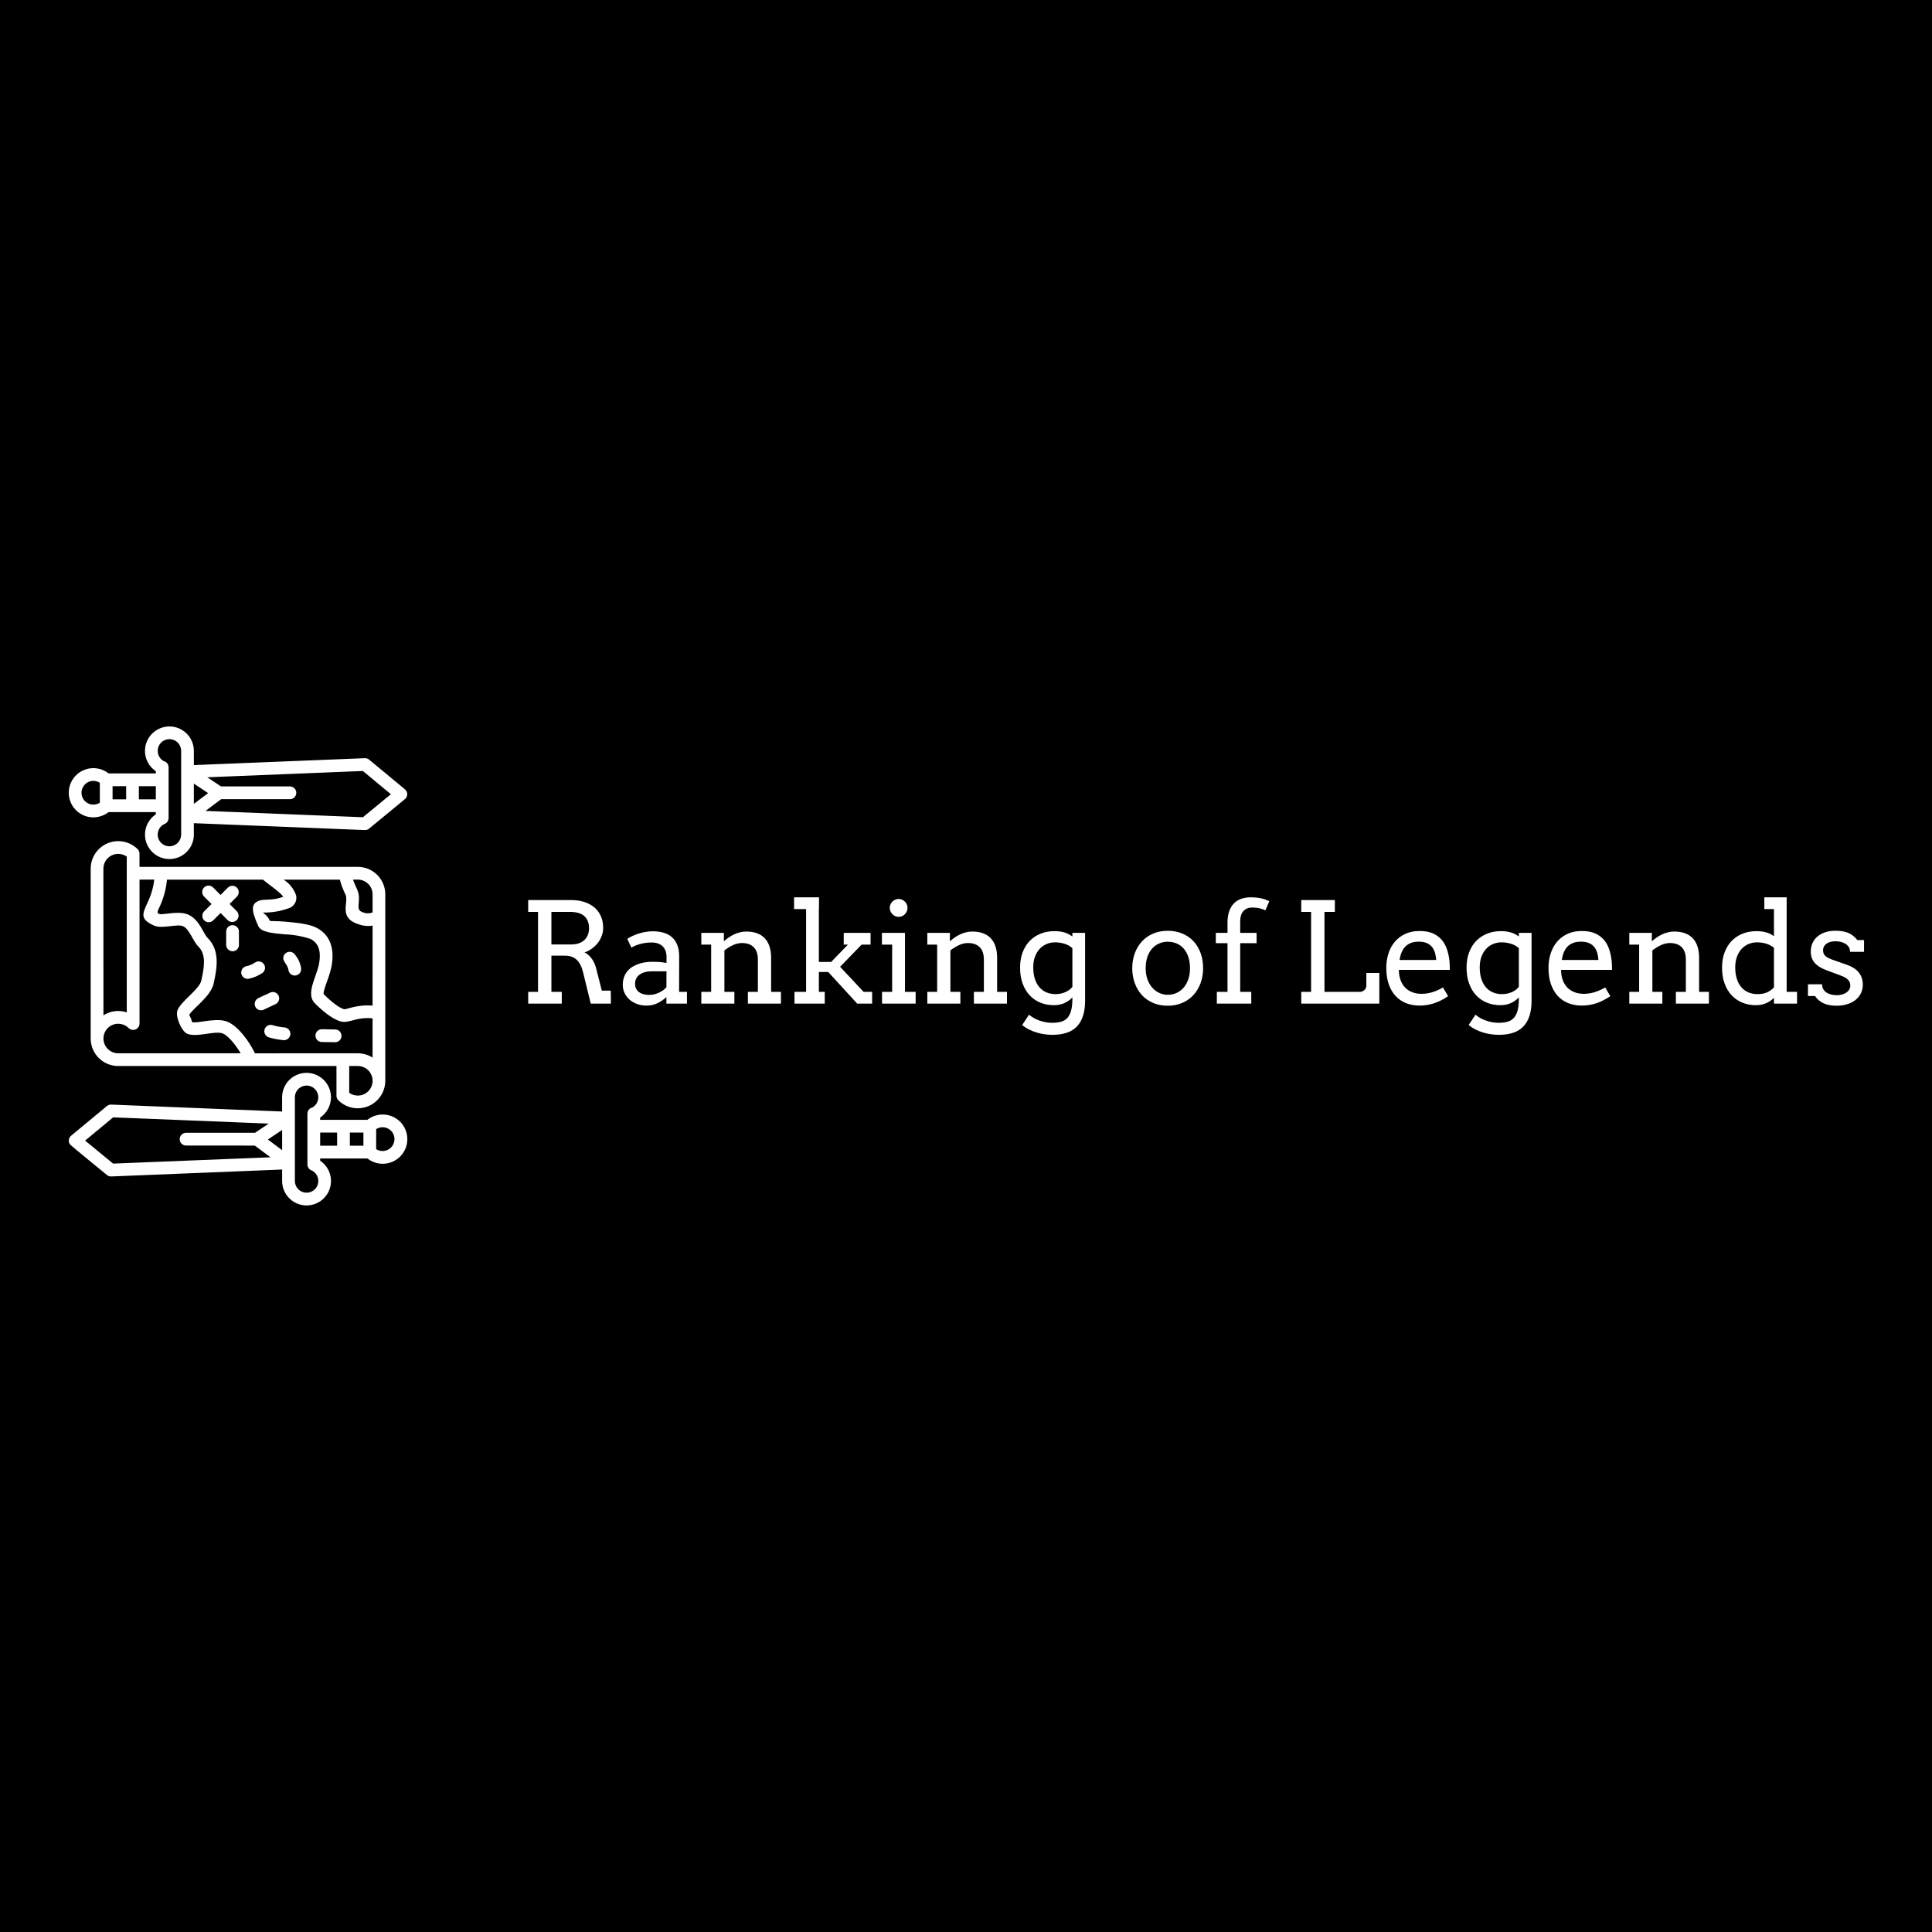 <svg xmlns="http://www.w3.org/2000/svg" xmlns:xlink="http://www.w3.org/1999/xlink" width="400" height="400" viewBox="0 0 400 400">
<rect data-name="background" width="100%" height="100%" fill="#000000"/><g data-name="icon" fill="#FFFFFF" data="id:7304026" transform="translate(-5.824, 144.89) scale(1.102)">
  
 <path d="m63.906 88.449c-0.512-0.152-0.863-0.617-0.863-1.152v-9.547c0-0.562 0.395-1.051 0.945-1.168 0.297-0.176 0.547-0.414 0.738-0.699 0.379-0.582 0.465-1.309 0.227-1.961s-0.77-1.156-1.438-1.355c-0.664-0.199-1.387-0.07-1.941 0.344-0.559 0.414-0.887 1.066-0.887 1.762v15.727c0 0.797 0.43 1.527 1.121 1.914 0.691 0.391 1.539 0.375 2.219-0.035 0.68-0.414 1.082-1.16 1.059-1.953-0.027-0.793-0.477-1.512-1.18-1.879zm7.699-54.664c0.188 0.578 0.57 1.352 0.816 1.93 0.898 2.148-0.621 3.699 1.051 4.211v-0.004c0.578 0.246 1.23 0.25 1.812 0.016v-3.375c0.004-0.738-0.289-1.449-0.812-1.969-0.523-0.523-1.234-0.816-1.973-0.816zm3.68 8.648v-0.004c-0.84 0.133-1.699 0.059-2.504-0.211-4.031-1.223-1.934-4.078-2.57-5.586-0.453-0.914-0.816-1.867-1.082-2.848h-10.547c1.078 0.695 1.898 1.727 2.332 2.938 0.125 0.539 0.027 1.109-0.266 1.578-0.297 0.469-0.766 0.801-1.305 0.922-1.457 0.512-2.988 0.762-4.531 0.746-0.301 0.137 0.566 0.199 1.164 1.543 0.051 0.105 1.352 0.023 2.945 0.172 2.07 0.195 4.398 0.406 5.809 1.129 2.922 1.5 3.375 4.465 2.824 7.332-0.191 0.883-0.449 1.75-0.773 2.594-0.438 1.238-0.844 2.398-0.656 2.586 0.801 0.812 2.602 2.465 3.777 2.801 0.426 0.117 2.41-0.926 5.379-0.676zm-7.16 21.891c0.336 0.035 0.668-0.07 0.918-0.297 0.25-0.223 0.398-0.539 0.402-0.875 0.008-0.336-0.129-0.66-0.371-0.891-0.246-0.23-0.574-0.352-0.91-0.328l-2.391-0.043c-0.664-0.012-1.211 0.516-1.223 1.176-0.016 0.664 0.512 1.211 1.176 1.227 0.801 0.016 1.602 0.031 2.398 0.039zm-11.141-7.113c0.055-0.027 0.105-0.059 0.16-0.082 0.555-0.324 0.754-1.027 0.457-1.594-0.301-0.57-0.996-0.801-1.574-0.523-0.719 0.379-1.477 0.656-2.164 1.02v-0.004c-0.309 0.133-0.547 0.387-0.66 0.703-0.113 0.316-0.09 0.664 0.066 0.961s0.426 0.516 0.75 0.602c0.324 0.086 0.672 0.035 0.953-0.145 0.625-0.324 1.344-0.602 2.012-0.938zm4.754-7.344v0.004c-0.211-0.793-0.605-1.527-1.148-2.141-0.293-0.32-0.73-0.457-1.152-0.363-0.422 0.098-0.762 0.41-0.887 0.824-0.277 0.98 0.789 1.43 0.938 2.637 0.121 0.621 0.699 1.043 1.328 0.965s1.086-0.633 1.047-1.262c-0.023-0.227-0.066-0.449-0.125-0.664zm-3.301 14.062v0.004c0.328 0.055 0.66-0.027 0.926-0.223 0.262-0.199 0.434-0.5 0.473-0.828 0.035-0.328-0.066-0.656-0.281-0.91-0.211-0.25-0.52-0.402-0.852-0.422-0.719-0.066-1.43-0.199-2.125-0.398-0.309-0.121-0.652-0.109-0.953 0.035-0.301 0.141-0.527 0.402-0.629 0.723-0.098 0.316-0.062 0.66 0.102 0.949 0.164 0.289 0.441 0.5 0.766 0.578 0.84 0.242 1.703 0.41 2.574 0.492zm-3.805-12.645c0.496-0.398 0.594-1.117 0.223-1.633-0.371-0.52-1.086-0.656-1.621-0.312-0.523 0.355-1.113 0.602-1.738 0.723-0.613 0.164-0.996 0.781-0.867 1.406s0.723 1.039 1.355 0.941c0.949-0.191 1.852-0.574 2.652-1.125zm-6.852-5.234v0.004c0.008 0.66 0.551 1.191 1.211 1.188 0.664-0.008 1.195-0.551 1.188-1.215-0.004-0.801-0.012-1.59-0.012-2.383l0.004 0.004c0.031-0.336-0.082-0.668-0.309-0.918-0.227-0.25-0.551-0.391-0.887-0.391-0.336 0-0.66 0.141-0.887 0.391-0.227 0.25-0.34 0.582-0.309 0.918v2.398zm-4.156-9.09c-0.469-0.469-0.469-1.23 0-1.699 0.469-0.473 1.23-0.473 1.699 0l1.398 1.406 1.398-1.406h0.004c0.473-0.441 1.211-0.426 1.668 0.031 0.453 0.457 0.465 1.195 0.023 1.668l-1.398 1.398 1.398 1.398v0.004c0.41 0.473 0.387 1.188-0.059 1.633-0.445 0.441-1.156 0.469-1.633 0.059l-1.398-1.398-1.398 1.398h-0.004c-0.469 0.449-1.215 0.441-1.676-0.02-0.461-0.457-0.473-1.199-0.023-1.672l1.406-1.398zm6.875 29.445c-0.664-1.141-2.293-3.426-3.512-3.769-1.594-0.445-4.816 0.859-6.586 0.078-0.984-0.43-2.269-3.273-1.75-4.457 0.777-1.754 4.106-3.879 4.453-5.508 0.449-2.113 1.07-4.754-0.516-6.356-1.121-1.129-1.73-3.379-2.938-3.863-1.207-0.484-3.918 0.602-5.523-0.152-2.527-1.188-2.113-2.102-1.164-4.195 0.684-1.383 1.121-2.871 1.301-4.402h-2.766v27.043c-0.004 0.484-0.293 0.918-0.738 1.102-0.445 0.188-0.961 0.086-1.305-0.25-0.656-0.656-1.594-0.941-2.504-0.762-0.91 0.18-1.668 0.805-2.023 1.66-0.352 0.859-0.254 1.836 0.262 2.606 0.516 0.77 1.383 1.234 2.309 1.23zm-13.844-32.621c-0.176 1.871-0.688 3.691-1.512 5.383-0.277 0.602-0.395 0.867 0 1.047 0.645 0.305 3.531-0.652 5.398 0.102 2.215 0.895 2.875 3.519 3.738 4.398 2.367 2.391 1.785 5.602 1.164 8.535-0.539 2.535-4.09 4.828-4.602 5.965l0.32 0.656c0.16 0.387 0.145 0.641 0.199 0.664 0.82 0.344 4.164-0.781 6.262-0.188 2.301 0.648 4.66 4.102 5.555 6.066l19.32-0.004c0.984 0 1.953 0.281 2.785 0.809v-7.375c-3.156-0.316-4.391 1.031-6.023 0.574-1.672-0.473-3.699-2.262-4.84-3.418-1.742-1.773 0.34-4.984 0.785-7.301 0.355-1.828 0.285-3.812-1.562-4.762-1.594-0.531-3.258-0.828-4.938-0.879-2.336-0.215-4.391-0.406-4.906-1.57-1.359-3.039-1.324-4.09 0.039-4.695 1.059-0.473 2.5 0.059 4.629-0.789 0.039-0.016 0.141 0.359 0.109 0.199-0.109-0.539-1.613-1.656-2.398-2.25-0.477-0.363-0.98-0.746-1.492-1.164zm34.242 35.016v5.035c0.723 0.516 1.648 0.656 2.492 0.375s1.5-0.949 1.77-1.793c0.27-0.848 0.117-1.77-0.41-2.488-0.523-0.715-1.363-1.133-2.25-1.129zm-2.398 5.582v-5.582h-41c-1.371 0.004-2.688-0.539-3.656-1.504-0.973-0.969-1.52-2.281-1.52-3.652v-31.926c0.004-2.086 1.258-3.965 3.184-4.766 1.922-0.805 4.141-0.371 5.625 1.094 0.23 0.227 0.363 0.535 0.363 0.859v2.484h41v-0.004c1.371-0.004 2.691 0.539 3.664 1.512 0.969 0.969 1.516 2.285 1.512 3.66v35.027c-0.008 2.086-1.266 3.961-3.191 4.762-1.922 0.797-4.141 0.363-5.621-1.102-0.234-0.227-0.363-0.535-0.363-0.863zm-43.781-15.109c1.305-0.832 2.91-1.035 4.383-0.555v-29.262c-0.848-0.598-1.961-0.68-2.883-0.203-0.922 0.477-1.504 1.426-1.508 2.465zm22.09-43h12.945c0.664 0 1.199 0.535 1.199 1.199 0 0.664-0.535 1.199-1.199 1.199h-12.914l-2.934 2.199 29.559 1.191 5.262-4.324-5.266-4.363-29.234 1.18zm-5.102 3.269 2.684-2.012-2.684-1.789zm-2.387-5.988v-3.953h-0.004c0-0.695-0.324-1.352-0.883-1.77-0.555-0.418-1.277-0.547-1.945-0.348-0.664 0.199-1.199 0.699-1.438 1.352-0.238 0.656-0.156 1.383 0.227 1.965 0.188 0.289 0.438 0.527 0.738 0.699 0.551 0.121 0.945 0.609 0.945 1.176v9.551-0.004c-0.004 0.531-0.355 1-0.863 1.148-0.707 0.367-1.156 1.09-1.18 1.883-0.027 0.793 0.379 1.539 1.059 1.949 0.68 0.41 1.527 0.426 2.219 0.035 0.691-0.391 1.121-1.125 1.121-1.918h0.004v-3.34m2.387-9.715 32.117-1.297v0.004c0.297-0.016 0.582 0.082 0.812 0.27l6.731 5.578c0.285 0.238 0.445 0.594 0.43 0.969-0.016 0.371-0.199 0.715-0.504 0.93l-6.664 5.481c-0.227 0.188-0.512 0.285-0.805 0.273l-32.121-1.293v2.148h0.004l0.004-0.004c0 1.617-0.844 3.109-2.227 3.941-1.387 0.832-3.102 0.875-4.527 0.117-1.422-0.762-2.344-2.211-2.426-3.824-0.082-1.609 0.691-3.144 2.031-4.043v-0.414h-8.875c-0.82 0.633-1.824 0.98-2.863 0.988-1.383 0-2.691-0.621-3.57-1.691-0.879-1.066-1.23-2.473-0.965-3.832 0.27-1.355 1.133-2.519 2.352-3.176 1.219-0.652 2.664-0.727 3.945-0.203 0.395 0.164 0.766 0.383 1.102 0.648h8.875v-0.418c-1.344-0.898-2.113-2.434-2.035-4.047 0.082-1.613 1-3.062 2.426-3.824 1.422-0.762 3.141-0.719 4.527 0.113 1.383 0.828 2.231 2.324 2.231 3.941h-0.004zm-10.328 3.965v2.469h3.184v-2.469zm-2.391 2.469v-2.469h-2.551v2.469zm-4.945 0.637v-3.746c-0.688-0.445-1.562-0.477-2.277-0.086-0.719 0.391-1.168 1.141-1.168 1.961 0 0.816 0.449 1.566 1.168 1.957 0.715 0.391 1.59 0.359 2.277-0.086zm15.277 2.551v-8.328m13.84 70.191-12.914-0.004c-0.664 0-1.199-0.535-1.199-1.199 0-0.66 0.535-1.199 1.199-1.199h12.953l2.574-1.727-29.227-1.172-5.266 4.363 5.258 4.324 29.555-1.188zm5.133-2.93-2.676 1.789 2.676 2.008zm0 7.43-32.113 1.301h-0.004c-0.289 0.008-0.574-0.09-0.797-0.273-0.742-0.609-6.719-5.481-6.891-5.691h-0.004c-0.203-0.246-0.301-0.559-0.27-0.875 0.027-0.316 0.184-0.609 0.426-0.809l6.731-5.582v0.004c0.223-0.188 0.508-0.285 0.801-0.277l32.113 1.301v-2.676c0-1.613 0.848-3.109 2.231-3.938 1.383-0.832 3.102-0.871 4.523-0.113 1.426 0.762 2.344 2.211 2.426 3.82 0.078 1.613-0.691 3.148-2.031 4.047v0.422h8.871c0.816-0.645 1.824-0.996 2.863-1 1.5-0.008 2.91 0.715 3.785 1.934 0.871 1.223 1.098 2.789 0.609 4.207-0.492 1.418-1.637 2.512-3.078 2.93-1.441 0.422-2.996 0.117-4.172-0.812h-8.879v0.418c1.34 0.895 2.113 2.43 2.035 4.043-0.078 1.609-1 3.062-2.422 3.824-1.426 0.762-3.144 0.719-4.527-0.113-1.383-0.828-2.231-2.324-2.231-3.941zm12.723-6.949v2.477h2.547v-2.477zm-2.394 2.473v-2.473h-3.184v2.477zm7.336-3.113v3.754c0.688 0.441 1.562 0.473 2.277 0.082 0.719-0.391 1.164-1.145 1.164-1.961s-0.445-1.57-1.164-1.961c-0.715-0.391-1.59-0.359-2.277 0.086z"/>

  </g><g data-name="business_name" fill="#FFFFFF" data="id:20" transform="translate(107.332, 173.057) scale(0.724)"><path d="M2.793,18.359l12.324,0q1.973,0,3.643,0.518t2.891,1.523t1.904,2.51t0.684,3.457q0,1.113-0.4,2.197t-1.113,2.012t-1.689,1.65t-2.129,1.113q0.488,0.215,0.986,0.615t0.938,0.977t0.801,1.309t0.576,1.572l1.641,6.445l2.559,0l0.039,3.711l-5.762,0l-2.207-9.004q-0.605-2.422-1.846-3.564t-3.389-1.143l-3.809,0l0,10.352l2.969,0l0,3.359l-9.609,0l0-3.359l2.812,0l0-22.871l-2.812,0l0-3.379z M9.434,21.738l0,9.316l5.684,0q1.113,0,2.041-0.293t1.602-0.879t1.055-1.455t0.381-2.021q0-2.207-1.328-3.438t-4.219-1.23l-5.215,0z M42.324,46.094q-1.152,1.074-2.549,1.758t-3.174,0.684q-1.484,0-2.725-0.469t-2.139-1.279t-1.396-1.885t-0.498-2.285q0-1.289,0.381-2.285t1.016-1.729t1.484-1.23t1.777-0.801t1.895-0.43t1.846-0.127q1.406,0,2.363,0.088t1.738,0.244l0.02-1.66q0-1.074-0.312-1.865t-0.879-1.309t-1.357-0.771t-1.768-0.254q-0.918,0-1.758,0.127t-1.572,0.332t-1.348,0.469t-1.045,0.557l-1.191-2.52q0.723-0.469,1.582-0.869t1.807-0.684t1.934-0.449t1.943-0.166q1.758,0,3.164,0.42t2.383,1.299t1.504,2.236t0.527,3.252l-0.02,10.117l2.246,0l0,3.359l-5.879,0l0-1.875z M37.402,45.488q0.723,0,1.445-0.176t1.367-0.479t1.191-0.703t0.918-0.83l0.02-4.57l-4.219,0q-1.055,0-1.924,0.234t-1.504,0.684t-0.986,1.113t-0.352,1.523q0,0.801,0.293,1.396t0.83,0.996t1.279,0.605t1.641,0.205z M65.625,44.609l2.852,0l0-9.238q0-2.324-1.182-3.525t-3.389-1.201q-1.27,0-2.559,0.605t-2.441,1.504l0,11.855l2.852,0l0,3.359l-9.453,0l0-3.359l2.812,0l0-13.516l-2.812,0l0-3.359l6.445,0l0,2.383l0.039,0q0.645-0.566,1.377-1.074t1.533-0.879t1.67-0.586t1.826-0.215q1.621,0,2.93,0.449t2.227,1.367t1.416,2.354t0.498,3.389l0,9.688l2.812,0l0,3.359l-9.453,0l0-3.359z M78.828,17.578l7.129,0l0,3.359l-0.039,0l0,15.117l3.516,0l4.805-4.961l-1.211,0l0-3.359l7.676,0l0,3.359l-2.559,0l-6.152,6.348l6.719,7.168l2.441,0l0,3.359l-4.277,0l-8.281-9.043l-2.676,0l0,5.684l1.68,0l0,3.359l-8.652,0l0-3.359l3.32,0l0-23.672l-3.438,0l0-3.359z M103.945,27.734l6.602,0l0,16.875l3.047,0l0,3.359l-9.609,0l0-3.359l2.891,0l0-13.516l-2.93,0l0-3.359z M106.191,20.566q0-0.508,0.205-0.967t0.547-0.801t0.811-0.547t0.996-0.205q0.508,0,0.967,0.205t0.801,0.547t0.547,0.801t0.205,0.967q0,0.527-0.205,0.996t-0.547,0.83t-0.801,0.566t-0.967,0.205q-0.527,0-0.996-0.205t-0.811-0.566t-0.547-0.83t-0.205-0.996z M130.254,44.609l2.852,0l0-9.238q0-2.324-1.182-3.525t-3.389-1.201q-1.27,0-2.559,0.605t-2.441,1.504l0,11.855l2.852,0l0,3.359l-9.453,0l0-3.359l2.812,0l0-13.516l-2.812,0l0-3.359l6.445,0l0,2.383l0.039,0q0.645-0.566,1.377-1.074t1.533-0.879t1.67-0.586t1.826-0.215q1.621,0,2.93,0.449t2.227,1.367t1.416,2.354t0.498,3.389l0,9.688l2.812,0l0,3.359l-9.453,0l0-3.359z M158.418,46.191q-0.996,1.055-2.314,1.641t-2.998,0.586q-2.051,0-3.818-0.713t-3.066-2.09t-2.031-3.379t-0.732-4.58q0-2.344,0.703-4.268t1.992-3.281t3.105-2.109t4.043-0.752q1.523,0,2.744,0.342t2.373,1.182l0-1.035l3.633,0l0,19.434q0,4.805-2.275,7.266t-7.08,2.461q-1.055,0-2.207-0.156t-2.275-0.498t-2.188-0.869t-1.963-1.289l1.953-2.949q0.586,0.508,1.338,0.938t1.611,0.732t1.777,0.479t1.836,0.176q1.504,0,2.607-0.312t1.816-1.104t1.064-2.139t0.352-3.418l0-0.293z M153.574,45.254q0.898,0,1.641-0.176t1.348-0.459t1.064-0.654t0.791-0.781l0-11.074q-0.996-0.879-2.295-1.27t-2.666-0.391q-1.289,0-2.422,0.479t-1.982,1.396t-1.338,2.246t-0.488,3.047q0,1.875,0.469,3.301t1.309,2.393t2.012,1.455t2.559,0.488z M165.098,47.969z M175.527,37.852q0.02-2.402,0.771-4.375t2.1-3.389t3.203-2.178t4.082-0.762q2.246,0,4.111,0.762t3.193,2.158t2.07,3.369t0.742,4.375q0,2.363-0.742,4.346t-2.07,3.408t-3.193,2.217t-4.111,0.791q-2.285,0-4.141-0.781t-3.184-2.197t-2.07-3.389t-0.762-4.355z M179.375,37.852q0,1.738,0.498,3.145t1.367,2.393t2.012,1.523t2.432,0.537q1.348,0,2.51-0.527t2.021-1.514t1.348-2.393t0.488-3.164q0-1.836-0.488-3.262t-1.338-2.383t-2.021-1.445t-2.52-0.488q-1.289,0-2.432,0.488t-2.012,1.445t-1.367,2.383t-0.498,3.262z M206.406,27.734l4.688,0l0,2.949l-4.688,0l0,13.926l3.164,0l0,3.359l-9.844,0l0-3.359l3.047,0l0-13.926l-3.34,0l0-2.949l3.34,0l0-3.164q0.039-1.758,0.508-3.066t1.328-2.188t2.07-1.309t2.695-0.43q1.035,0,1.855,0.098t1.465,0.264t1.143,0.361t0.889,0.391l-1.113,2.598q-0.625-0.332-1.631-0.566t-2.1-0.234q-1.621,0-2.549,1.006t-0.928,2.959l0,3.281z M212.324,47.969z M223.867,18.359l9.609,0l0,3.379l-2.969,0l0,22.871l10.215,0q0.312,0,0.625-0.146t0.566-0.381t0.41-0.537t0.156-0.615l0-3.73l3.711,0l0,8.77l-22.324,0l0-3.359l2.812,0l0-22.871l-2.812,0l0-3.379z M251.777,38.32q0,0.859,0.127,1.572t0.361,1.357q0.723,1.953,2.314,2.939t3.604,0.986q1.582,0,3.076-0.439t3.135-1.377l1.465,2.48q-1.992,1.367-4.004,2.031t-4.18,0.664q-2.051,0-3.799-0.684t-3.008-2.031t-1.973-3.359t-0.713-4.688q0-2.168,0.605-4.092t1.807-3.359t2.979-2.275t4.141-0.84q2.285,0,3.818,0.693t2.5,1.836t1.465,2.607t0.693,2.988q0.098,0.742,0.127,1.504t0.029,1.484l-14.57,0z M257.461,30.254q-1.27,0-2.217,0.361t-1.611,1.035t-1.064,1.65t-0.596,2.188l10.488,0q-0.078-1.133-0.361-2.09t-0.869-1.66t-1.504-1.094t-2.266-0.391z M286.094,46.191q-0.996,1.055-2.314,1.641t-2.998,0.586q-2.051,0-3.818-0.713t-3.066-2.09t-2.031-3.379t-0.732-4.58q0-2.344,0.703-4.268t1.992-3.281t3.105-2.109t4.043-0.752q1.523,0,2.744,0.342t2.373,1.182l0-1.035l3.633,0l0,19.434q0,4.805-2.275,7.266t-7.08,2.461q-1.055,0-2.207-0.156t-2.275-0.498t-2.188-0.869t-1.963-1.289l1.953-2.949q0.586,0.508,1.338,0.938t1.611,0.732t1.777,0.479t1.836,0.176q1.504,0,2.607-0.312t1.816-1.104t1.064-2.139t0.352-3.418l0-0.293z M281.25,45.254q0.898,0,1.641-0.176t1.348-0.459t1.064-0.654t0.791-0.781l0-11.074q-0.996-0.879-2.295-1.27t-2.666-0.391q-1.289,0-2.422,0.479t-1.982,1.396t-1.338,2.246t-0.488,3.047q0,1.875,0.469,3.301t1.309,2.393t2.012,1.455t2.559,0.488z M298.164,38.32q0,0.859,0.127,1.572t0.361,1.357q0.723,1.953,2.314,2.939t3.604,0.986q1.582,0,3.076-0.439t3.135-1.377l1.465,2.48q-1.992,1.367-4.004,2.031t-4.18,0.664q-2.051,0-3.799-0.684t-3.008-2.031t-1.973-3.359t-0.713-4.688q0-2.168,0.605-4.092t1.807-3.359t2.979-2.275t4.141-0.84q2.285,0,3.818,0.693t2.5,1.836t1.465,2.607t0.693,2.988q0.098,0.742,0.127,1.504t0.029,1.484l-14.57,0z M303.848,30.254q-1.27,0-2.217,0.361t-1.611,1.035t-1.064,1.65t-0.596,2.188l10.488,0q-0.078-1.133-0.361-2.09t-0.869-1.66t-1.504-1.094t-2.266-0.391z M330.996,44.609l2.852,0l0-9.238q0-2.324-1.182-3.525t-3.389-1.201q-1.27,0-2.559,0.605t-2.441,1.504l0,11.855l2.852,0l0,3.359l-9.453,0l0-3.359l2.812,0l0-13.516l-2.812,0l0-3.359l6.445,0l0,2.383l0.039,0q0.645-0.566,1.377-1.074t1.533-0.879t1.67-0.586t1.826-0.215q1.621,0,2.93,0.449t2.227,1.367t1.416,2.354t0.498,3.389l0,9.688l2.812,0l0,3.359l-9.453,0l0-3.359z M356.289,17.578l6.387,0l0,27.031l2.969,0l0,3.359l-6.602,0l0-1.66q-0.977,0.996-2.266,1.553t-2.93,0.557q-2.051,0-3.818-0.713t-3.066-2.09t-2.031-3.379t-0.732-4.58q0-2.344,0.703-4.268t1.992-3.281t3.105-2.109t4.043-0.752q1.465,0,2.676,0.322t2.324,1.123l0-7.754l-2.754,0l0-3.359z M354.316,45.254q1.621,0,2.715-0.479t2.012-1.436l0-11.328q-0.977-0.82-2.246-1.191t-2.598-0.371q-1.289,0-2.422,0.479t-1.982,1.396t-1.338,2.246t-0.488,3.047q0,1.875,0.469,3.301t1.309,2.393t2.012,1.455t2.559,0.488z M380.42,31.768q-0.381-0.576-0.986-0.938t-1.348-0.527t-1.445-0.166q-0.781,0-1.436,0.176t-1.123,0.508t-0.732,0.811t-0.264,1.064q0,1.016,0.615,1.611t2.061,1.104l3.887,1.367q2.5,0.84,3.652,2.285t1.152,3.457q0,1.348-0.537,2.471t-1.523,1.914t-2.373,1.23t-3.086,0.439q-2.363,0-3.848-0.762t-2.285-2.012l-2.031,0l0-3.359l4.043,0q0,0.84,0.361,1.436t0.957,0.967t1.348,0.547t1.533,0.176q0.762,0,1.465-0.186t1.24-0.547t0.85-0.869t0.312-1.152q0-0.977-0.635-1.66t-2.158-1.23l-3.867-1.445q-2.363-0.84-3.506-2.139t-1.143-3.252q0-1.289,0.479-2.383t1.387-1.885t2.217-1.24t2.988-0.449q2.168,0,3.633,0.605t2.637,2.07l1.895,0l0,3.359l-4.004,0q0-0.82-0.381-1.396z"/></g></svg>